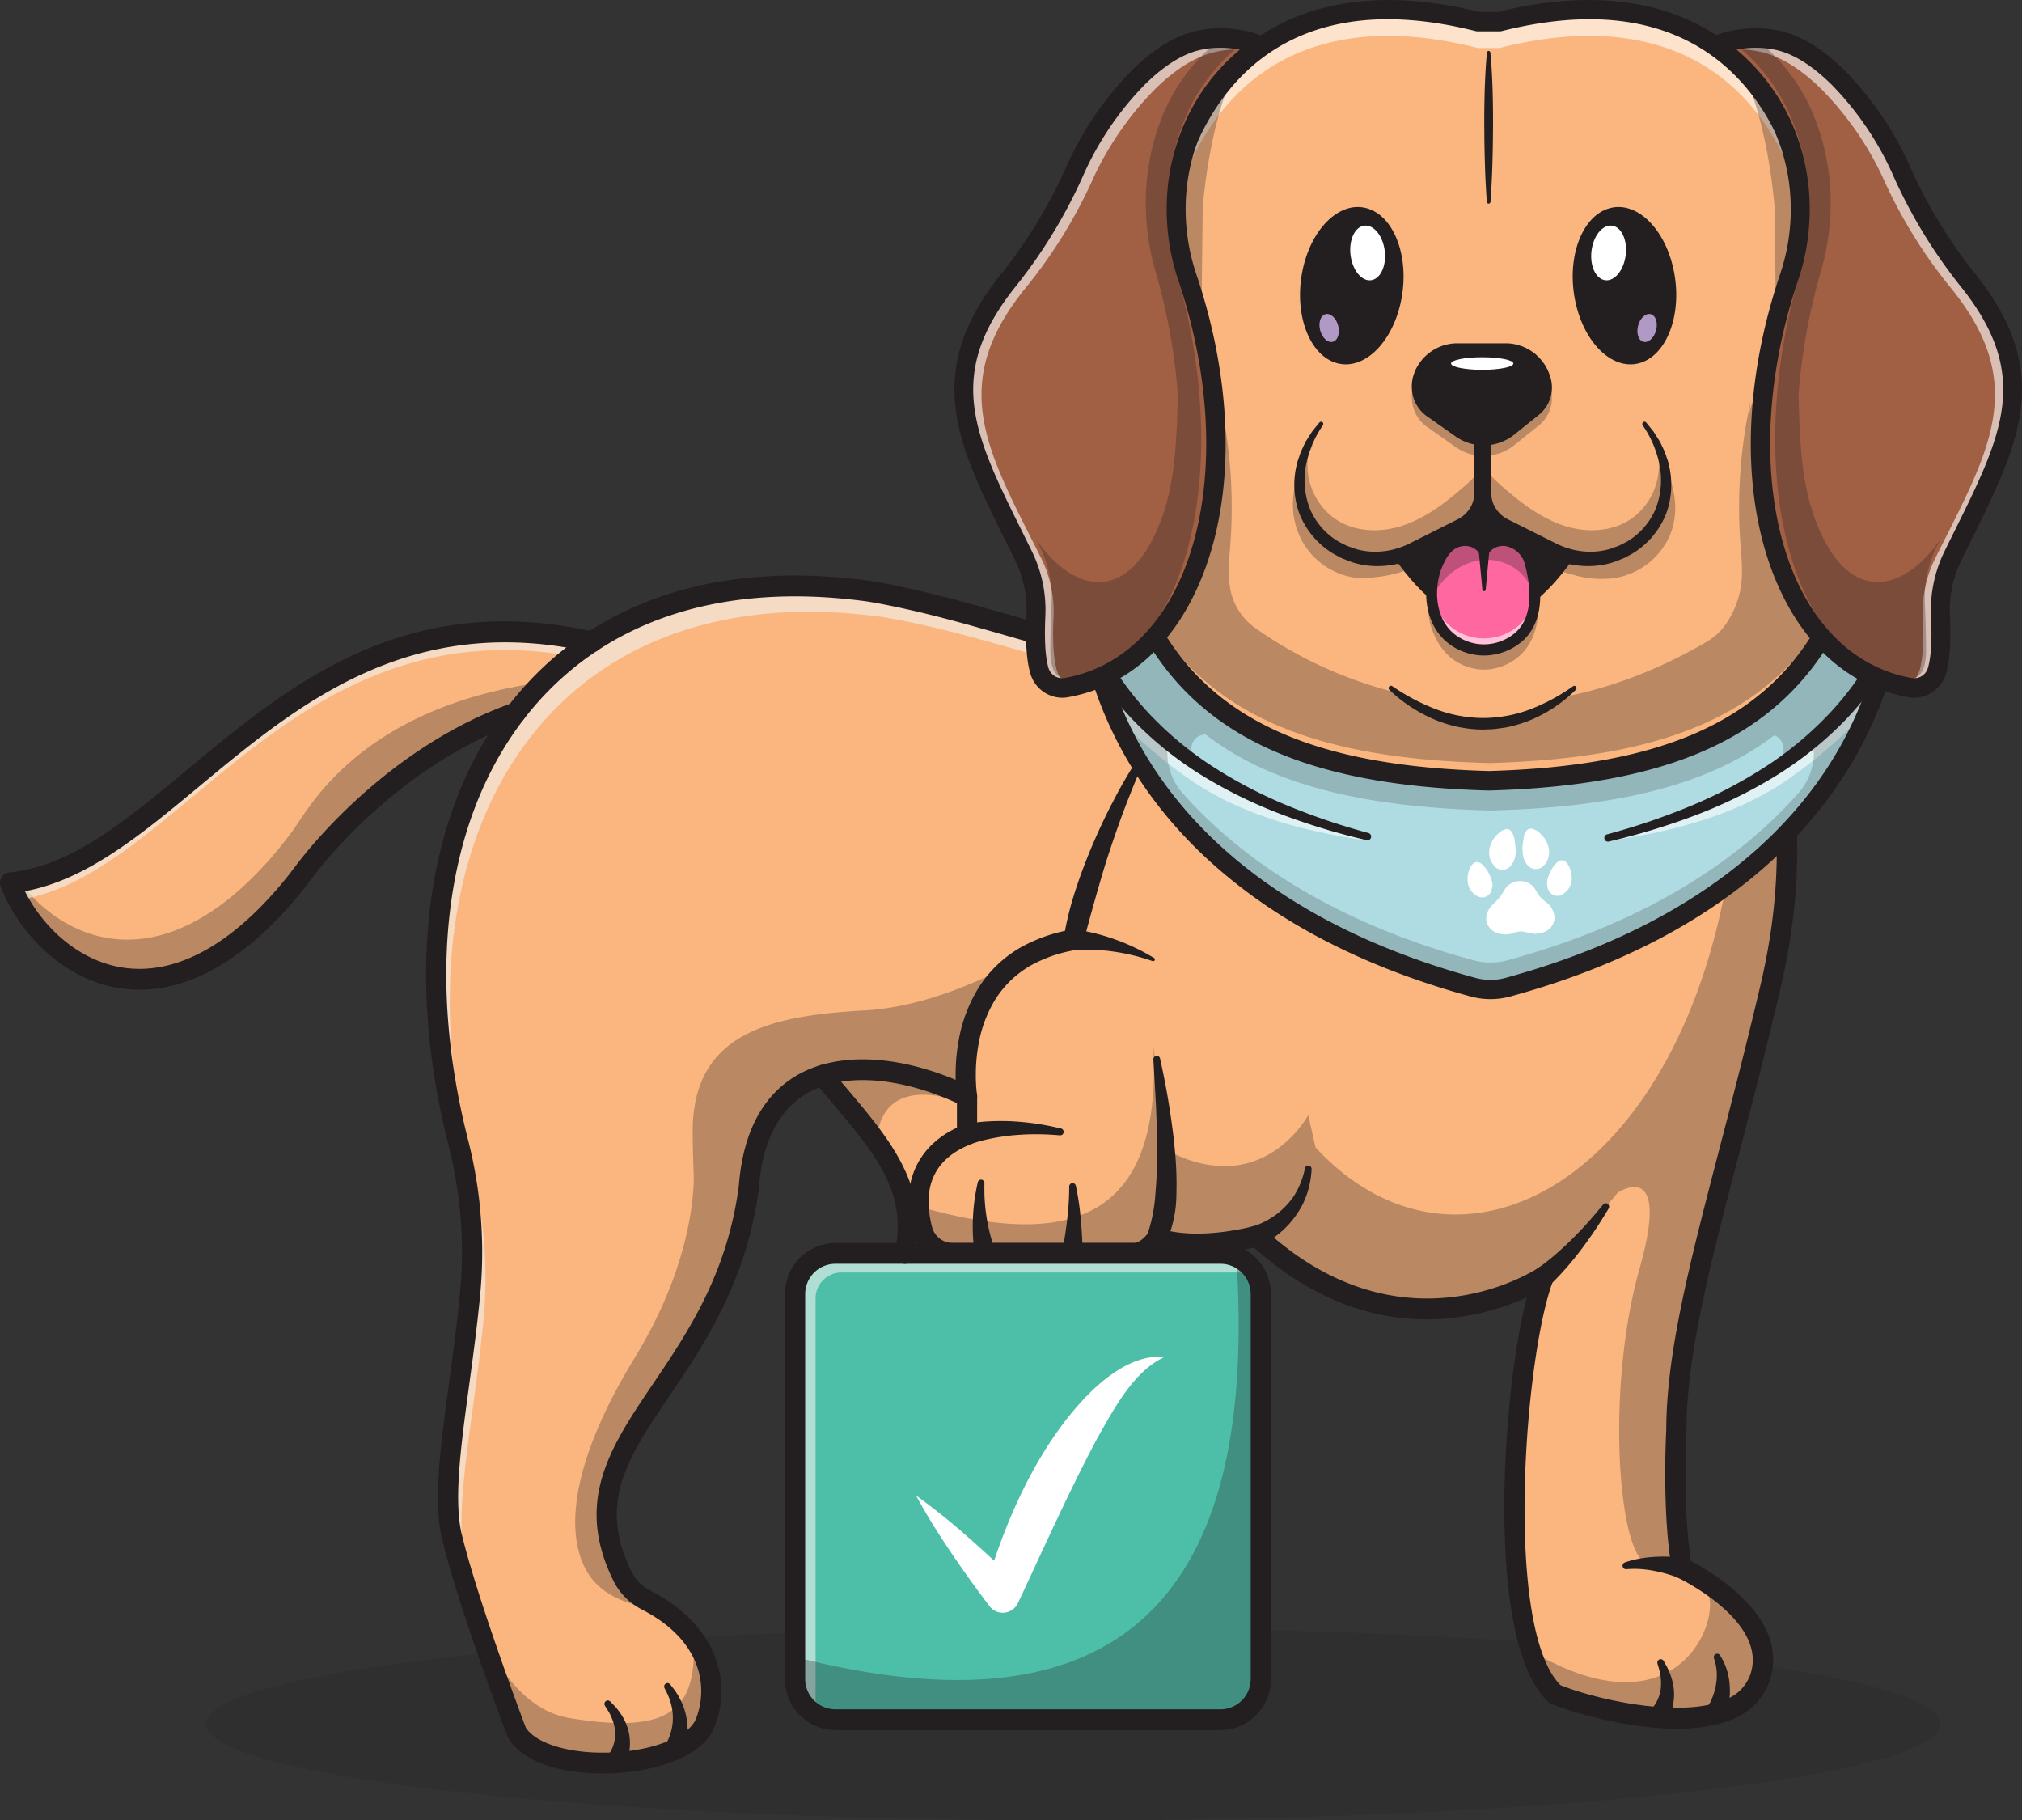 <svg id="perro_validador" data-name="perro validador" xmlns="http://www.w3.org/2000/svg" xmlns:xlink="http://www.w3.org/1999/xlink" width="443.857" height="399.556" viewBox="0 0 443.857 399.556">
  <rect x="0" y="0" width="443.857" height="399.556" fill="#333333" stroke="none"/>
  <defs>
    <clipPath id="clip-path">
      <rect id="Rectángulo_228" data-name="Rectángulo 228" width="443.857" height="399.556" fill="none"/>
    </clipPath>
    <clipPath id="clip-path-3">
      <rect id="Rectángulo_196" data-name="Rectángulo 196" width="380.719" height="42.312" fill="none"/>
    </clipPath>
    <clipPath id="clip-path-4">
      <rect id="Rectángulo_197" data-name="Rectángulo 197" width="279.444" height="261.187" fill="none"/>
    </clipPath>
    <clipPath id="clip-path-5">
      <rect id="Rectángulo_198" data-name="Rectángulo 198" width="118.472" height="65.431" fill="none"/>
    </clipPath>
    <clipPath id="clip-path-6">
      <rect id="Rectángulo_199" data-name="Rectángulo 199" width="127.732" height="58.849" fill="none"/>
    </clipPath>
    <clipPath id="clip-path-7">
      <rect id="Rectángulo_200" data-name="Rectángulo 200" width="101.231" height="101.221" fill="none"/>
    </clipPath>
    <clipPath id="clip-path-8">
      <rect id="Rectángulo_201" data-name="Rectángulo 201" width="97.976" height="142.784" fill="none"/>
    </clipPath>
    <clipPath id="clip-path-9">
      <rect id="Rectángulo_202" data-name="Rectángulo 202" width="0.183" height="4.815" fill="none"/>
    </clipPath>
    <clipPath id="clip-path-10">
      <rect id="Rectángulo_203" data-name="Rectángulo 203" width="50.933" height="29.733" fill="none"/>
    </clipPath>
    <clipPath id="clip-path-11">
      <rect id="Rectángulo_204" data-name="Rectángulo 204" width="30.736" height="15.096" fill="none"/>
    </clipPath>
    <clipPath id="clip-path-12">
      <rect id="Rectángulo_205" data-name="Rectángulo 205" width="98.459" height="64.184" fill="none"/>
    </clipPath>
    <clipPath id="clip-path-13">
      <rect id="Rectángulo_206" data-name="Rectángulo 206" width="102.228" height="101.663" fill="none"/>
    </clipPath>
    <clipPath id="clip-path-14">
      <rect id="Rectángulo_207" data-name="Rectángulo 207" width="190.071" height="231.315" fill="none"/>
    </clipPath>
    <clipPath id="clip-path-15">
      <rect id="Rectángulo_208" data-name="Rectángulo 208" width="55.987" height="32.504" fill="none"/>
    </clipPath>
    <clipPath id="clip-path-17">
      <rect id="Rectángulo_210" data-name="Rectángulo 210" width="168.166" height="37.496" fill="none"/>
    </clipPath>
    <clipPath id="clip-path-18">
      <rect id="Rectángulo_211" data-name="Rectángulo 211" width="148.384" height="138.017" fill="none"/>
    </clipPath>
    <clipPath id="clip-path-19">
      <rect id="Rectángulo_212" data-name="Rectángulo 212" width="24.391" height="29.226" fill="none"/>
    </clipPath>
    <clipPath id="clip-path-20">
      <rect id="Rectángulo_213" data-name="Rectángulo 213" width="22.632" height="13.707" fill="none"/>
    </clipPath>
    <clipPath id="clip-path-21">
      <rect id="Rectángulo_214" data-name="Rectángulo 214" width="30.774" height="22.407" fill="none"/>
    </clipPath>
    <clipPath id="clip-path-22">
      <rect id="Rectángulo_215" data-name="Rectángulo 215" width="22.636" height="13.766" fill="none"/>
    </clipPath>
    <clipPath id="clip-path-23">
      <rect id="Rectángulo_216" data-name="Rectángulo 216" width="148.384" height="152.233" fill="none"/>
    </clipPath>
    <clipPath id="clip-path-24">
      <rect id="Rectángulo_217" data-name="Rectángulo 217" width="0.785" height="0.82" fill="none"/>
    </clipPath>
    <clipPath id="clip-path-25">
      <rect id="Rectángulo_218" data-name="Rectángulo 218" width="40.575" height="28.648" fill="none"/>
    </clipPath>
    <clipPath id="clip-path-26">
      <rect id="Rectángulo_219" data-name="Rectángulo 219" width="41.972" height="29.678" fill="none"/>
    </clipPath>
    <clipPath id="clip-path-28">
      <rect id="Rectángulo_221" data-name="Rectángulo 221" width="42.403" height="28.68" fill="none"/>
    </clipPath>
    <clipPath id="clip-path-29">
      <rect id="Rectángulo_222" data-name="Rectángulo 222" width="175.288" height="76.785" fill="none"/>
    </clipPath>
    <clipPath id="clip-path-30">
      <rect id="Rectángulo_223" data-name="Rectángulo 223" width="65.226" height="142.677" fill="none"/>
    </clipPath>
    <clipPath id="clip-path-31">
      <rect id="Rectángulo_224" data-name="Rectángulo 224" width="44.614" height="141.044" fill="none"/>
    </clipPath>
  </defs>
  <g id="Grupo_461" data-name="Grupo 461" clip-path="url(#clip-path)">
    <g id="Grupo_460" data-name="Grupo 460" transform="translate(0 0)">
      <g id="Grupo_459" data-name="Grupo 459" clip-path="url(#clip-path)">
        <g id="Grupo_368" data-name="Grupo 368" transform="translate(45.206 357.243)" opacity="0.2">
          <g id="Grupo_367" data-name="Grupo 367">
            <g id="Grupo_366" data-name="Grupo 366" clip-path="url(#clip-path-3)">
              <path id="Trazado_429" data-name="Trazado 429" d="M686.573,2365.52c0-11.684-85.227-21.156-190.359-21.156s-190.36,9.472-190.36,21.156,85.227,21.156,190.36,21.156,190.359-9.472,190.359-21.156" transform="translate(-305.854 -2344.364)" fill="#231f20"/>
            </g>
          </g>
        </g>
        <path id="Trazado_430" data-name="Trazado 430" d="M1221.563,1548.9c10.669,13,21.514,23.1,18.06,39.08h29.219l-7.418-36.572" transform="translate(-1041.012 -1312.875)" fill="#fbb67f"/>
        <path id="Trazado_431" data-name="Trazado 431" d="M920.2,986.6s-.99,17.776,1.227,30.225c0,0,10.96,5.143,15.667,13.052a12.732,12.732,0,0,1,1.33,11.33c-5.173,13.966-33.995,7.619-44.829,3.3-14.041-12.953-8.92-75.141-2.476-91.674-.554.366-31.2,20.542-63.053-8.9,0,0-12.563,3.558-21.927.51,0,0-2.091,3.3-5.048,3.3H761.309a6.925,6.925,0,0,1-6.659-5.3c-.081-.328-.163-.663-.237-1.006a21.539,21.539,0,0,1-.34-7.764c.044-.29.111-.587.177-.884.037-.183.066-.335.089-.427a.028.028,0,0,1,.007-.023.27.27,0,0,1,.022-.1c1.035-4.107,3.865-8.092,10.132-10.583v-8.4c-.621-.3-1.256-.587-1.892-.869-19.207-8.518-43.8-8.77-46.011,20.869-.177,1.326-.377,2.629-.613,3.9-2.971,16.457-10.317,28.183-17.057,38.225-9.94,14.812-18.586,25.966-10.043,43.231a11.754,11.754,0,0,0,5.18,5.212,37.053,37.053,0,0,1,3.555,2.072,26.388,26.388,0,0,1,7.028,6.674,18.814,18.814,0,0,1,2.217,18.591c-4.8,10.1-35.222,11.7-41.2,1.714,0,0-4.2-11.04-8.225-23.01-2.195-6.514-4.331-13.311-5.713-18.751a.059.059,0,0,1-.007-.023c-.1-.389-.192-.762-.281-1.135-2.771-11.429,1.87-31.505,3.946-53.037a97.1,97.1,0,0,0-2.505-33.3c-18.283-71.613,15.5-131.5,90.2-121.229,28.8,4.861,57.215,18.675,70.857,13.28,4.545-1.791,7.457-5.714,8.188-12.823v-.015a41.277,41.277,0,0,0,.14-5.516l104.859-3.771a26.607,26.607,0,0,0,.31,5.669,48.881,48.881,0,0,0,5.9,16.777c.65,1.181,1.375,2.385,2.188,3.612.14.221.288.442.436.663,0,0,15.276,24.6,4.929,68.794S920.2,962.732,920.2,986.6" transform="translate(-552.226 -672.637)" fill="#fbb67f"/>
        <path id="Trazado_432" data-name="Trazado 432" d="M1890.052,847.541c-5.823,17.562-13.376,31.81-22.57,42.538-11.492,13.4-24.883,20.42-38.887,20.42-.953,0-1.907-.038-2.867-.1-14.559-.99-28.341-9.714-38.813-24.557-7.42-10.522-12.918-23.635-16.266-38.622,4.545-1.79,7.457-5.714,8.188-12.823,5.461,37.41,24.292,63.78,47.571,65.358,19.5,1.326,44.275-16.381,57.74-68.992a48.875,48.875,0,0,0,5.9,16.777" transform="translate(-1508.941 -704.168)" fill="#f43434"/>
        <g id="Grupo_371" data-name="Grupo 371" transform="translate(95.777 120.926)" opacity="0.6">
          <g id="Grupo_370" data-name="Grupo 370">
            <g id="Grupo_369" data-name="Grupo 369" clip-path="url(#clip-path-4)">
              <path id="Trazado_433" data-name="Trazado 433" d="M825.219,803a41.3,41.3,0,0,1-.14,5.516v.015c-.732,7.109-3.643,11.033-8.188,12.823-13.642,5.394-42.057-8.419-70.857-13.28-74.693-10.271-108.48,49.616-90.2,121.229a97.1,97.1,0,0,1,2.505,33.3c-2.077,21.532-6.718,41.609-3.946,53.037,2.86,11.779,9.8,30.995,12.807,39.109a8.222,8.222,0,0,1-1.537-1.859s-10.531-27.681-14.226-42.919c-2.771-11.429,1.87-31.505,3.946-53.037a97.1,97.1,0,0,0-2.505-33.3c-18.283-71.613,15.5-131.5,90.2-121.229,28.8,4.861,57.215,18.675,70.857,13.28,4.545-1.791,7.457-5.714,8.188-12.823v-.015a41.277,41.277,0,0,0,.14-5.516l104.859-3.771a26.607,26.607,0,0,0,.31,5.669c.007.031.007.061.015.091Z" transform="translate(-648.003 -793.563)" fill="#f1f2f2"/>
            </g>
          </g>
        </g>
        <path id="Trazado_434" data-name="Trazado 434" d="M142.732,912.35C76.708,897.61,51.951,961.612,15,965.231c6.485,16.9,31.938,37.06,61.578,1.335,1.045-1.259,2.038-2.554,3.023-3.863,3.614-4.8,20.384-25.574,46.432-34.81" transform="translate(-12.783 -771.458)" fill="#fbb67f"/>
        <g id="Grupo_374" data-name="Grupo 374" transform="translate(2.217 149.513)" opacity="0.3">
          <g id="Grupo_373" data-name="Grupo 373">
            <g id="Grupo_372" data-name="Grupo 372" clip-path="url(#clip-path-5)">
              <path id="Trazado_435" data-name="Trazado 435" d="M133.471,981.163l-7.442,6.926c-26.043,9.234-42.819,30-46.432,34.8-.983,1.31-1.973,2.606-3.023,3.863-29.635,35.726-55.094,15.566-61.575-1.333.68-.069,1.36-.152,2.032-.259,10.339,13.623,32.132,22.667,56.838-7.1,1.042-1.265,2.032-2.56,3.023-3.863,3.584-4.77,14.736-27.734,56.579-33.037" transform="translate(-14.999 -981.163)" fill="#231f20"/>
            </g>
          </g>
        </g>
        <g id="Grupo_377" data-name="Grupo 377" transform="translate(2.217 138.695)" opacity="0.6">
          <g id="Grupo_376" data-name="Grupo 376">
            <g id="Grupo_375" data-name="Grupo 375" clip-path="url(#clip-path-6)">
              <path id="Trazado_436" data-name="Trazado 436" d="M142.731,912.368l-3.518,3.269c-62.38-11.551-87.13,48.085-122.477,53.38A32.3,32.3,0,0,1,15,965.245c36.951-3.619,61.708-67.62,127.732-52.877" transform="translate(-14.999 -910.167)" fill="#f1f2f2"/>
            </g>
          </g>
        </g>
        <path id="Trazado_437" data-name="Trazado 437" d="M671.577,1049.18c-8.17,0-17.278-2.023-20.742-7.807a2.311,2.311,0,0,1-.177-.366c-.432-1.136-10.626-27.992-14.313-43.2-2.025-8.353-.367-20.564,1.553-34.7.838-6.17,1.7-12.551,2.338-19.113a94.373,94.373,0,0,0-2.443-32.489c-10.19-39.912-4.578-76.188,15.4-99.527,17.619-20.586,44.328-29.075,77.238-24.549,11.05,1.864,22.159,5.058,31.96,7.876,16.1,4.628,30,8.624,37.81,5.536,4.006-1.578,6.158-5.032,6.771-10.868,0-.023,0-.045.005-.066a39.075,39.075,0,0,0,.131-5.2,2.218,2.218,0,1,1,4.431-.173,44.009,44.009,0,0,1-.144,5.77c0,.031,0,.061-.007.089-.779,7.562-4.009,12.514-9.6,14.717-9.177,3.628-23.733-.557-40.586-5.4-10.165-2.922-20.676-5.944-31.421-7.758-31.31-4.305-56.667,3.664-73.262,23.052-18.98,22.176-24.24,56.926-14.433,95.339a99.084,99.084,0,0,1,2.567,34.1c-.642,6.653-1.515,13.079-2.358,19.295-1.856,13.667-3.459,25.471-1.643,32.962,3.451,14.231,13.088,39.857,14.06,42.431,2.367,3.647,10.181,5.875,19.131,5.422,8.844-.443,16.263-3.344,18.074-7.061,2.942-6.955,1.62-17.478-11.775-24.323a14.092,14.092,0,0,1-6.171-6.221c-8.7-17.581-.659-29.49,8.654-43.278,7.625-11.289,16.266-24.081,18.828-43.362.879-11.594,5.078-19.736,12.483-24.2,9.328-5.625,23.743-4.738,38.561,2.372a2.291,2.291,0,0,1,1.281,2.072v8.4a2.285,2.285,0,0,1-1.419,2.132c-7.893,3.139-10.754,9.219-8.5,18.073a4.7,4.7,0,0,0,4.514,3.589h39.781c1.4,0,2.815-1.684,3.2-2.274a2.2,2.2,0,0,1,2.517-.919c8.639,2.812,20.552-.5,20.672-.535a2.17,2.17,0,0,1,2.067.5c30.029,27.757,58.691,9.778,60.343,8.7a2.172,2.172,0,0,1,2.763.243,2.339,2.339,0,0,1,.479,2.63c-6.2,16.145-10.894,76.2,1.658,88.727,9.556,3.711,27.422,7.181,36.43,3.05a9.143,9.143,0,0,0,5.134-5.187c4.369-11.8-15.644-21.391-15.846-21.486a2.278,2.278,0,0,1-1.26-1.667c-2.194-12.317-1.338-29.319-1.263-30.7.013-16.966,5.172-36.789,11.7-61.875,2.786-10.7,5.943-22.837,9.054-36.122,9.814-41.918-4.045-66.02-4.626-67-.992-1.471-1.9-2.952-2.7-4.4a51.359,51.359,0,0,1-6.17-17.571,28.851,28.851,0,0,1-.324-6.227,2.229,2.229,0,0,1,2.422-2.053,2.268,2.268,0,0,1,1.992,2.488,25.144,25.144,0,0,0,.3,5.121,46.674,46.674,0,0,0,5.632,15.97c.749,1.358,1.595,2.736,2.523,4.11.016.024.032.049.048.074.644,1.038,15.665,25.937,5.217,70.562-3.123,13.34-6.289,25.5-9.081,36.233-6.453,24.794-11.549,44.378-11.549,60.756,0,.043,0,.087,0,.131-.009.17-.891,16.587,1,28.55,4.663,2.43,22.278,12.7,17.078,26.741a13.609,13.609,0,0,1-7.474,7.734c-12.3,5.641-33.7-.516-40.225-3.118a2.205,2.205,0,0,1-.679-.428c-8.953-8.259-9.895-32.515-9.659-46.238.269-15.659,2.237-32.26,4.907-42.572a53.629,53.629,0,0,1-21.971,4.815c-11.017,0-24.35-3.6-37.923-15.775-3.257.781-12.557,2.635-20.524.609a8.156,8.156,0,0,1-5.855,2.979H748.364a9.164,9.164,0,0,1-8.8-7c-2.657-10.455.9-18.711,9.778-22.885v-5.405c-13.029-5.933-25.352-6.685-33.169-1.971-6.089,3.672-9.557,10.627-10.306,20.674,0,.045-.008.089-.014.133-2.7,20.409-12.065,34.278-19.592,45.423-9.194,13.612-15.837,23.447-8.343,38.587a9.556,9.556,0,0,0,4.194,4.205c15.182,7.757,17.892,20.81,13.84,30.3-.012.029-.025.058-.039.086-3.076,6.464-13.309,9.225-21.859,9.654-.81.041-1.638.062-2.476.062" transform="translate(-539.282 -659.919)" fill="#231f20"/>
        <path id="Trazado_438" data-name="Trazado 438" d="M30.6,975.83a28.217,28.217,0,0,1-4.794-.408C13.136,973.24,3.793,962.7.155,953.219a2.348,2.348,0,0,1,.171-2.035A2.21,2.21,0,0,1,2.007,950.1c13.532-1.326,25.351-11.148,39.037-22.522,22.348-18.574,47.679-39.627,89.374-30.317a2.287,2.287,0,0,1,1.7,2.718,2.218,2.218,0,0,1-2.636,1.75C89.856,892.886,65.4,913.209,43.827,931.14,31.117,941.7,19.065,951.72,5.469,954.224c3.762,7.488,11.281,15,21.072,16.689,11.484,1.978,23.786-4.484,35.569-18.686,1.064-1.283,2.092-2.63,2.956-3.779,3.213-4.269,20.6-26.047,47.463-35.57a2.2,2.2,0,0,1,2.817,1.418,2.3,2.3,0,0,1-1.375,2.9c-25.669,9.1-42.324,29.961-45.4,34.05-.9,1.191-1.965,2.591-3.09,3.948C51.858,971.617,39.6,975.83,30.6,975.83" transform="translate(0 -758.605)" fill="#231f20"/>
        <path id="Trazado_439" data-name="Trazado 439" d="M898.286,2461.566c-.008.023.027-.016.057-.049a1.006,1.006,0,0,0,.093-.108c.064-.082.131-.161.193-.256.132-.177.247-.376.368-.574a8.2,8.2,0,0,0,.586-1.281,7.8,7.8,0,0,0,.455-2.86,9.258,9.258,0,0,0-.631-3.013,14.017,14.017,0,0,0-.676-1.477c-.274-.474-.585-.935-.88-1.413l-.052-.083a.774.774,0,0,1,.225-1.049.72.72,0,0,1,.916.1c.424.435.868.861,1.285,1.322a16.078,16.078,0,0,1,1.136,1.516,11.913,11.913,0,0,1,1.6,3.625,11.372,11.372,0,0,1,.23,4.157,12.435,12.435,0,0,1-.446,2.08c-.113.34-.225.681-.37,1.019-.065.169-.147.341-.229.512-.039.084-.083.172-.134.265s-.091.174-.183.316a2.174,2.174,0,0,1-3.1.449,2.333,2.333,0,0,1-.436-3.2" transform="translate(-765.003 -2076.052)" fill="#231f20"/>
        <path id="Trazado_440" data-name="Trazado 440" d="M986.389,2437.783c0,.013.035-.038.064-.079a1.514,1.514,0,0,0,.088-.137c.061-.1.123-.2.18-.31.122-.213.227-.446.338-.678a11.8,11.8,0,0,0,.536-1.471,11.125,11.125,0,0,0,.452-3.177,11.6,11.6,0,0,0-.461-3.286,13.25,13.25,0,0,0-.561-1.619c-.22-.533-.509-1.038-.764-1.568l-.046-.1a.77.77,0,0,1,.333-1.016.722.722,0,0,1,.9.208c.388.5.813.989,1.177,1.526a15.1,15.1,0,0,1,1.006,1.691,14.237,14.237,0,0,1,1.35,3.817,14.666,14.666,0,0,1,.253,4.167,16.066,16.066,0,0,1-.308,2.108c-.083.35-.164.7-.274,1.054-.049.175-.111.355-.174.535-.03.088-.063.18-.1.279s-.07.182-.142.33a2.181,2.181,0,0,1-3.026.845,2.324,2.324,0,0,1-.819-3.12" transform="translate(-840.346 -2054.846)" fill="#231f20"/>
        <path id="Trazado_441" data-name="Trazado 441" d="M1419.559,1166.888c-.091-.616-.135-1.094-.181-1.632s-.075-1.043-.1-1.562c-.05-1.038-.043-2.073-.022-3.109a42.663,42.663,0,0,1,.635-6.191,32.556,32.556,0,0,1,4.414-11.736,26.441,26.441,0,0,1,9.005-8.7,34.73,34.73,0,0,1,11.48-4.046h0l-1.813,1.821a69.8,69.8,0,0,1,2.573-10.427c1.086-3.379,2.354-6.686,3.731-9.939,1.395-3.245,2.868-6.449,4.519-9.556,1.593-3.134,3.382-6.159,5.24-9.121a.728.728,0,0,1,1.025-.227.777.777,0,0,1,.279.942l-.006.014c-1.337,3.217-2.67,6.414-3.895,9.653-.63,1.61-1.2,3.246-1.777,4.874s-1.13,3.264-1.669,4.9c-1.092,3.272-2.038,6.588-2.986,9.89-.926,3.289-1.858,6.654-2.678,9.862l-.02.078a2.365,2.365,0,0,1-1.792,1.743h0a30.424,30.424,0,0,0-10.01,3.507,23.641,23.641,0,0,0-4.175,3.158,23.275,23.275,0,0,0-3.319,4.073,27.913,27.913,0,0,0-3.763,10.061,37.979,37.979,0,0,0-.564,5.5c-.018.924-.025,1.85.02,2.771.021.46.048.919.086,1.372s.087.937.14,1.29l.007.048a2.277,2.277,0,0,1-1.857,2.6,2.227,2.227,0,0,1-2.526-1.914Z" transform="translate(-1209.473 -925.888)" fill="#231f20"/>
        <path id="Trazado_442" data-name="Trazado 442" d="M1580.226,1338.637c.923.081,1.658.215,2.463.36.784.154,1.559.321,2.324.517a45.5,45.5,0,0,1,4.5,1.379,46.324,46.324,0,0,1,4.306,1.805c1.405.656,2.757,1.416,4.083,2.2a.389.389,0,0,1,.138.521.366.366,0,0,1-.437.174l-.01,0c-1.432-.481-2.863-.931-4.319-1.269a43.681,43.681,0,0,0-4.372-.834,42.112,42.112,0,0,0-4.383-.387c-.728-.03-1.453-.032-2.172-.02-.7.019-1.47.052-2.056.13a2.246,2.246,0,0,1-2.5-1.987,2.287,2.287,0,0,1,1.927-2.576,2.172,2.172,0,0,1,.463-.012Z" transform="translate(-1344.575 -1134.641)" fill="#231f20"/>
        <path id="Trazado_443" data-name="Trazado 443" d="M1703.262,1559.788a34.52,34.52,0,0,0,1.7-8.811c.295-3.16.4-6.413.38-9.677s-.117-6.554-.262-9.848l-.559-9.907v-.008a.756.756,0,0,1,.7-.807.745.745,0,0,1,.766.595c.711,3.25,1.375,6.516,1.9,9.813.54,3.295,1,6.612,1.316,9.965a78.33,78.33,0,0,1,.367,10.194,25.846,25.846,0,0,1-2.325,10.517,2.184,2.184,0,0,1-2.984.983,2.315,2.315,0,0,1-1.047-2.865Z" transform="translate(-1451.335 -1288.994)" fill="#231f20"/>
        <path id="Trazado_444" data-name="Trazado 444" d="M1421.543,1615.484c.567-.147.98-.217,1.456-.3.46-.075.915-.146,1.369-.2.907-.115,1.808-.188,2.707-.236a51.6,51.6,0,0,1,5.355.006c1.772.116,3.531.277,5.271.555,1.742.255,3.462.617,5.166,1.01a.764.764,0,0,1,.561.912.744.744,0,0,1-.779.594h-.017c-1.7-.136-3.4-.239-5.1-.235-1.694-.019-3.382.077-5.056.213a48.57,48.57,0,0,0-4.954.729c-.811.165-1.615.352-2.4.572-.395.1-.781.226-1.161.347-.363.119-.787.265-1.043.379a2.2,2.2,0,0,1-2.926-1.2,2.322,2.322,0,0,1,1.16-3.017,2.149,2.149,0,0,1,.327-.116Z" transform="translate(-1209.957 -1368.632)" fill="#231f20"/>
        <path id="Trazado_445" data-name="Trazado 445" d="M1445.123,1715.2c-.148-.774-.208-1.381-.279-2.058-.06-.659-.107-1.313-.132-1.965-.052-1.3-.055-2.6.015-3.887s.176-2.566.361-3.83c.165-1.266.416-2.515.688-3.749a.742.742,0,0,1,.887-.577.761.761,0,0,1,.578.759v.024c-.021,1.221-.021,2.433.063,3.64.063,1.206.2,2.4.376,3.586s.413,2.352.691,3.5c.138.573.3,1.138.462,1.693.166.535.36,1.137.538,1.554a2.332,2.332,0,0,1-1.144,3.036,2.209,2.209,0,0,1-2.945-1.18,2.375,2.375,0,0,1-.145-.47Z" transform="translate(-1231.146 -1440.193)" fill="#231f20"/>
        <path id="Trazado_446" data-name="Trazado 446" d="M1577.722,1718.864c.218-1.1.413-2.277.589-3.426s.33-2.318.464-3.482a58.569,58.569,0,0,0,.42-7.005v-.011a.741.741,0,0,1,1.467-.174,60.624,60.624,0,0,1,1.07,7.215q.168,1.815.271,3.636c.066,1.223.119,2.415.134,3.681a2.231,2.231,0,1,1-4.459.055,2.516,2.516,0,0,1,.045-.489" transform="translate(-1344.491 -1444.48)" fill="#231f20"/>
        <path id="Trazado_447" data-name="Trazado 447" d="M1851.395,1692.18a8.3,8.3,0,0,0,.913-.3c.331-.123.659-.266.987-.417a19.534,19.534,0,0,0,1.926-1.031,16.772,16.772,0,0,0,3.416-2.8,17.674,17.674,0,0,0,1.429-1.732,16.7,16.7,0,0,0,1.146-1.963,17.634,17.634,0,0,0,1.5-4.411l.015-.064a.737.737,0,0,1,.89-.563.759.759,0,0,1,.564.8,19.769,19.769,0,0,1-.918,5.118,19.268,19.268,0,0,1-.978,2.461,20.756,20.756,0,0,1-1.356,2.284,20.409,20.409,0,0,1-3.54,3.957,23.509,23.509,0,0,1-2.123,1.61c-.371.248-.749.488-1.143.713a12.689,12.689,0,0,1-1.292.665l-.061.027a2.2,2.2,0,0,1-2.927-1.208,2.28,2.28,0,0,1,1.555-3.146" transform="translate(-1576.273 -1423.044)" fill="#231f20"/>
        <path id="Trazado_448" data-name="Trazado 448" d="M2277.979,1747.365c.576-.371,1.275-.9,1.906-1.392.647-.5,1.283-1.036,1.914-1.577,1.261-1.086,2.487-2.234,3.688-3.418s2.364-2.416,3.5-3.683,2.234-2.569,3.316-3.894l.007-.009a.725.725,0,0,1,1.044-.092.78.78,0,0,1,.152.985c-.9,1.494-1.814,2.979-2.785,4.433s-1.978,2.886-3.029,4.293-2.156,2.778-3.315,4.116c-.581.668-1.171,1.33-1.79,1.978s-1.215,1.265-1.983,1.946a2.178,2.178,0,0,1-3.136-.243,2.343,2.343,0,0,1,.236-3.233,2.246,2.246,0,0,1,.26-.2Z" transform="translate(-1940.388 -1469.021)" fill="#231f20"/>
        <path id="Trazado_449" data-name="Trazado 449" d="M2422.255,2246.834a25.32,25.32,0,0,0-2.74-.944c-.955-.273-1.925-.5-2.9-.685a24.918,24.918,0,0,0-2.965-.375,20.113,20.113,0,0,0-2.992.034l-.036,0a.75.75,0,0,1-.8-.706.765.765,0,0,1,.511-.785,21.961,21.961,0,0,1,3.174-.828,27.506,27.506,0,0,1,3.261-.388q1.64-.1,3.291-.039a28.845,28.845,0,0,1,3.368.3l.016,0a2.3,2.3,0,0,1,1.877,2.621,2.214,2.214,0,0,1-3.063,1.786" transform="translate(-2053.639 -1900.439)" fill="#231f20"/>
        <path id="Trazado_450" data-name="Trazado 450" d="M2446.8,2400.95c-.025.037.016,0,.042-.015a.77.77,0,0,0,.092-.075,2.122,2.122,0,0,0,.2-.188c.138-.13.264-.29.4-.442a7.1,7.1,0,0,0,.691-1.05,8.355,8.355,0,0,0,.861-2.509,10.7,10.7,0,0,0,.038-2.851c-.037-.493-.174-.976-.257-1.475-.128-.488-.283-.975-.425-1.471l-.024-.083a.765.765,0,0,1,.5-.945.729.729,0,0,1,.846.347c.274.485.563.97.829,1.473.223.524.5,1.034.679,1.591a13.441,13.441,0,0,1,.769,3.516,12.022,12.022,0,0,1-.363,3.768,11.4,11.4,0,0,1-.657,1.846c-.148.3-.289.6-.469.894-.083.147-.177.3-.28.447-.05.075-.1.149-.161.231a3.357,3.357,0,0,1-.224.279,2.17,2.17,0,0,1-3.135-.053,2.336,2.336,0,0,1,.052-3.232" transform="translate(-2084.579 -2025.643)" fill="#231f20"/>
        <path id="Trazado_451" data-name="Trazado 451" d="M1283.077,1814.377V1898.7a8.885,8.885,0,0,1-8.743,9.013h-84.743a8.884,8.884,0,0,1-8.743-9.013v-84.322a8.885,8.885,0,0,1,8.743-9.014h84.743a8.436,8.436,0,0,1,3.34.686,9.014,9.014,0,0,1,5.4,8.328" transform="translate(-1006.315 -1530.255)" fill="#4dbfa8"/>
        <g id="Grupo_380" data-name="Grupo 380" transform="translate(174.534 275.108)" opacity="0.6">
          <g id="Grupo_379" data-name="Grupo 379">
            <g id="Grupo_378" data-name="Grupo 378" clip-path="url(#clip-path-7)">
              <path id="Trazado_452" data-name="Trazado 452" d="M1282.08,1810.2a8.439,8.439,0,0,0-3.252-.648h-87.884a5.692,5.692,0,0,0-5.6,5.775v90.8c0,.152.007.312.022.457a9.046,9.046,0,0,1-4.515-7.886v-84.322a8.885,8.885,0,0,1,8.743-9.014h84.743a8.436,8.436,0,0,1,3.34.686,8.841,8.841,0,0,1,4.4,4.152" transform="translate(-1180.849 -1805.363)" fill="#f1f2f2"/>
            </g>
          </g>
        </g>
        <path id="Trazado_453" data-name="Trazado 453" d="M2533.35,2393.506a4,4,0,0,0,.293-.483c.1-.189.2-.385.3-.587.193-.4.362-.82.521-1.245a14.2,14.2,0,0,0,.683-2.648,11.386,11.386,0,0,0,.115-2.76,11.2,11.2,0,0,0-.572-2.763l-.022-.072a.767.767,0,0,1,.482-.957.73.73,0,0,1,.849.321,13.055,13.055,0,0,1,1.428,2.979,14.084,14.084,0,0,1,.676,3.315,17.783,17.783,0,0,1-.033,3.415c-.064.568-.146,1.137-.261,1.705-.056.284-.119.569-.194.857a9.214,9.214,0,0,1-.279.928l-.132.363a2.26,2.26,0,0,1-2.934,1.376,2.372,2.372,0,0,1-1.334-3.025,2.408,2.408,0,0,1,.417-.72" transform="translate(-2158.433 -2018.985)" fill="#231f20"/>
        <path id="Trazado_454" data-name="Trazado 454" d="M1261.549,1897.283H1176.81a11.149,11.149,0,0,1-10.962-11.3v-84.317a11.149,11.149,0,0,1,10.962-11.3h84.738a11.149,11.149,0,0,1,10.962,11.3v84.317a11.148,11.148,0,0,1-10.962,11.3m-84.738-102.349a6.639,6.639,0,0,0-6.528,6.731v84.317a6.639,6.639,0,0,0,6.528,6.73h84.738a6.639,6.639,0,0,0,6.528-6.73v-84.317a6.639,6.639,0,0,0-6.528-6.731Z" transform="translate(-993.532 -1517.54)" fill="#231f20"/>
        <path id="Trazado_455" data-name="Trazado 455" d="M1226.842,1577.554a2.169,2.169,0,0,1-.484-.055,2.288,2.288,0,0,1-1.682-2.728c2.8-12.942-4.5-21.582-13.749-32.52-1.265-1.5-2.553-3.021-3.839-4.587a2.335,2.335,0,0,1,.26-3.221,2.171,2.171,0,0,1,3.125.268c1.271,1.549,2.546,3.056,3.8,4.537,9.266,10.964,18.018,21.32,14.734,36.517a2.234,2.234,0,0,1-2.162,1.789" transform="translate(-1028.229 -1300.16)" fill="#231f20"/>
        <g id="Grupo_383" data-name="Grupo 383" transform="translate(126.264 210.49)" opacity="0.3">
          <g id="Grupo_382" data-name="Grupo 382">
            <g id="Grupo_381" data-name="Grupo 381" clip-path="url(#clip-path-8)">
              <path id="Trazado_456" data-name="Trazado 456" d="M952.244,1381.313c-11.248,9.227-13.472,25.364-13.857,29.273-19.207-8.518-43.8-8.77-46.011,20.869-.177,1.326-.377,2.629-.613,3.9-.089.5-.185.983-.273,1.47a1.087,1.087,0,0,0-.044.213l-.288,1.349c-.222.983-.451,1.958-.695,2.911-.377,1.44-.791,2.842-1.227,4.213-.14.45-.3.9-.443,1.349s-.3.891-.466,1.326-.318.876-.48,1.3c-.177.48-.362.953-.547,1.417-.318.792-.643,1.577-.983,2.347a109.68,109.68,0,0,1-8.425,15.49c-.214.328-.429.663-.643.99-.621.96-1.242,1.9-1.862,2.827-.222.343-.451.686-.68,1.021-9.94,14.812-18.586,25.966-10.043,43.231a11.753,11.753,0,0,0,5.18,5.212,37.053,37.053,0,0,1,3.555,2.072c-3.252-.236-11.75-1.425-15.881-7.307-5.173-7.368-5.668-22.606,9.851-48,10.8-17.684,12.755-32.077,12.94-39.193a30.34,30.34,0,0,0-.163-4.815v-.008c-.052-1.882-.089-3.749-.089-5.615,0-21.829,17.367-25.418,37.853-26.56,13.236-.739,26.56-6.964,34.335-11.284" transform="translate(-854.268 -1381.313)" fill="#231f20"/>
            </g>
          </g>
        </g>
        <g id="Grupo_386" data-name="Grupo 386" transform="translate(152.142 253.958)" opacity="0.3">
          <g id="Grupo_385" data-name="Grupo 385">
            <g id="Grupo_384" data-name="Grupo 384" clip-path="url(#clip-path-9)">
              <path id="Trazado_457" data-name="Trazado 457" d="M1029.349,1666.563a30.334,30.334,0,0,1,.163,4.815c-.059-1.608-.118-3.215-.163-4.815" transform="translate(-1029.349 -1666.563)" fill="#2b2828"/>
            </g>
          </g>
        </g>
        <g id="Grupo_389" data-name="Grupo 389" transform="translate(105.214 357.243)" opacity="0.3">
          <g id="Grupo_388" data-name="Grupo 388">
            <g id="Grupo_387" data-name="Grupo 387" clip-path="url(#clip-path-10)">
              <path id="Trazado_458" data-name="Trazado 458" d="M761.275,2365.659c-4.8,10.1-35.222,11.7-41.2,1.714,0,0-4.2-11.04-8.225-23.01,3.969,9.067,10.3,18.317,19.894,19.871,20.419,3.314,27.122-.922,27.218-14.636.007-.869.037-1.714.1-2.53a18.814,18.814,0,0,1,2.217,18.591" transform="translate(-711.849 -2344.363)" fill="#231f20"/>
            </g>
          </g>
        </g>
        <g id="Grupo_392" data-name="Grupo 392" transform="translate(181.247 235.589)" opacity="0.3">
          <g id="Grupo_391" data-name="Grupo 391">
            <g id="Grupo_390" data-name="Grupo 390" clip-path="url(#clip-path-11)">
              <path id="Trazado_459" data-name="Trazado 459" d="M1257,1552.777s-18.523-8.275-19.55,8.339l-11.186-14.863s20.712-1.533,27.537,3.257" transform="translate(-1226.268 -1546.02)" fill="#231f20"/>
            </g>
          </g>
        </g>
        <g id="Grupo_395" data-name="Grupo 395" transform="translate(276.762 124.914)" opacity="0.3">
          <g id="Grupo_394" data-name="Grupo 394">
            <g id="Grupo_393" data-name="Grupo 393" clip-path="url(#clip-path-12)">
              <path id="Trazado_460" data-name="Trazado 460" d="M1968.65,819.732,1872.5,831.78c25.555,69.368,80.587,70.341,98.459-2.047" transform="translate(-1872.499 -819.732)" fill="#2b2828"/>
            </g>
          </g>
        </g>
        <g id="Grupo_398" data-name="Grupo 398" transform="translate(174.534 275.794)" opacity="0.3">
          <g id="Grupo_397" data-name="Grupo 397">
            <g id="Grupo_396" data-name="Grupo 396" clip-path="url(#clip-path-13)">
              <path id="Trazado_461" data-name="Trazado 461" d="M1283.077,1818.191v84.322a8.885,8.885,0,0,1-8.743,9.013h-84.743a8.884,8.884,0,0,1-8.743-9.013v-4.762c72.246,18.446,101.822-14.073,96.826-87.887a9.014,9.014,0,0,1,5.4,8.328" transform="translate(-1180.849 -1809.863)" fill="#231f20"/>
            </g>
          </g>
        </g>
        <g id="Grupo_401" data-name="Grupo 401" transform="translate(202.188 146.142)" opacity="0.3">
          <g id="Grupo_400" data-name="Grupo 400">
            <g id="Grupo_399" data-name="Grupo 399" clip-path="url(#clip-path-14)">
              <path id="Trazado_462" data-name="Trazado 462" d="M1533.733,1127.193s-.99,17.776,1.227,30.225c0,0,10.96,5.143,15.667,13.052a12.733,12.733,0,0,1,1.33,11.33c-5.173,13.966-33.995,7.619-44.829,3.3-2.306-2.133-4.094-5.593-5.447-9.958.347.206.709.419,1.072.625,32.886,18.857,41.754-9.905,37.32-14.1s-13.672-6.1-13.672-6.1c-5.727-4.952-7.76-39.429-.739-64.192s-4.8-16.686-4.8-16.686l-16.635,19.9c.14-.411.288-.808.428-1.173-.554.366-31.2,20.541-63.053-8.9,0,0-12.563,3.558-21.927.51,0,0-2.092,3.3-5.048,3.3h-39.781a6.925,6.925,0,0,1-6.659-5.3c-.081-.328-.163-.663-.236-1.006.392-2.491.672-3.985.672-3.985,30.8,8.556,52.381,3.68,50.312-35.62l2.9,22.918c21.062,11.116,31.1-7.68,31.1-7.68l1.6,7.078c37.091,40.13,98.659-3.878,92.776-105.709l1.751,1.173c.14.221.288.442.436.663,0,0,15.275,24.6,4.929,68.794s-20.693,73.655-20.693,97.526" transform="translate(-1367.949 -959.037)" fill="#231f20"/>
            </g>
          </g>
        </g>
        <path id="Trazado_463" data-name="Trazado 463" d="M1795.91,921.365c-6.805,33.455-34.1,62.709-83.822,76.276a14.559,14.559,0,0,1-7.644,0c-49.724-13.566-77.01-42.82-83.822-76.276Z" transform="translate(-1381.088 -780.964)" fill="#afdce2"/>
        <g id="Grupo_404" data-name="Grupo 404" transform="translate(353.403 151.962)" opacity="0.6">
          <g id="Grupo_403" data-name="Grupo 403">
            <g id="Grupo_402" data-name="Grupo 402" clip-path="url(#clip-path-15)">
              <path id="Trazado_464" data-name="Trazado 464" d="M2391.36,1029.73c12.877-1.88,25.817-5.144,36.9-12.162a103.115,103.115,0,0,0,14.116-11.219,18.254,18.254,0,0,0,3.542-3.958,6.652,6.652,0,0,0,.89-5.164c-2.394,1.807-4.792,3.616-7.013,5.645-1.52,1.388-2.952,2.875-4.465,4.273-7.745,7.156-17.341,11.759-26.8,16.221-5.6,2.644-11.361,5.317-17.507,5.794" transform="translate(-2391.026 -997.227)" fill="#fff"/>
            </g>
          </g>
        </g>
        <g id="Grupo_407" data-name="Grupo 407" transform="translate(244.245 151.962)" opacity="0.6">
          <g id="Grupo_406" data-name="Grupo 406">
            <g id="Grupo_405" data-name="Grupo 405" clip-path="url(#clip-path-15)">
              <path id="Trazado_465" data-name="Trazado 465" d="M1708.151,1029.73c-12.877-1.88-25.817-5.144-36.9-12.162a103.1,103.1,0,0,1-14.116-11.219,18.253,18.253,0,0,1-3.542-3.958,6.651,6.651,0,0,1-.89-5.164c2.394,1.807,4.792,3.616,7.013,5.645,1.52,1.388,2.953,2.875,4.465,4.273,7.745,7.156,17.341,11.759,26.8,16.221,5.6,2.644,11.361,5.317,17.507,5.794" transform="translate(-1652.499 -997.227)" fill="#fff"/>
            </g>
          </g>
        </g>
        <g id="Grupo_410" data-name="Grupo 410" transform="translate(242.436 140.402)" opacity="0.2">
          <g id="Grupo_409" data-name="Grupo 409">
            <g id="Grupo_408" data-name="Grupo 408" clip-path="url(#clip-path-17)">
              <path id="Trazado_466" data-name="Trazado 466" d="M1801.423,924.895l-.05-3.53H1648.637l-.039,2.745-8.337,4.908a76.443,76.443,0,0,0,18.681,18.563l1.359-.288c-1.614-.978-1.065-3.819.593-4.713a3.816,3.816,0,0,1,1.544-.429c15.014,11.638,36.227,16.036,62.566,16.711,26.177-.67,47.287-5.017,62.285-16.494a3.581,3.581,0,0,1,.5.212c1.659.894,2.207,3.735.593,4.713l1.359.288a76.445,76.445,0,0,0,18.681-18.563l-7-4.123" transform="translate(-1640.261 -921.366)" fill="#231f20"/>
            </g>
          </g>
        </g>
        <path id="Trazado_467" data-name="Trazado 467" d="M1696.468,988.516a16.515,16.515,0,0,1-4.346-.582c-24.253-6.615-44.059-17.1-58.867-31.166-13.727-13.038-22.868-29.192-26.434-46.716a2.16,2.16,0,0,1,.414-1.765,2.025,2.025,0,0,1,1.59-.781h175.286a2.025,2.025,0,0,1,1.59.781,2.162,2.162,0,0,1,.415,1.765c-3.566,17.524-12.707,33.678-26.434,46.716-14.808,14.065-34.614,24.551-58.867,31.166a16.52,16.52,0,0,1-4.346.582m-85.079-76.786c8.1,34.363,37.034,59.916,81.781,72.122a12.555,12.555,0,0,0,6.6,0c44.747-12.206,73.677-37.759,81.781-72.122Z" transform="translate(-1369.29 -769.217)" fill="#231f20"/>
        <path id="Trazado_468" data-name="Trazado 468" d="M1610.537,918.6a65.62,65.62,0,0,0,10.543,15.289,75.266,75.266,0,0,0,14.24,11.946,101.278,101.278,0,0,0,16.537,8.645,145.63,145.63,0,0,0,17.735,6h0a.816.816,0,0,1,.561.994.789.789,0,0,1-.938.585,147.312,147.312,0,0,1-18.153-5.456,103.6,103.6,0,0,1-17.224-8.273,78.233,78.233,0,0,1-15.236-11.939,69.338,69.338,0,0,1-11.684-15.805,2.147,2.147,0,0,1,.8-2.871,2.017,2.017,0,0,1,2.785.822l.032.063" transform="translate(-1369.194 -777.644)" fill="#231f20"/>
        <path id="Trazado_469" data-name="Trazado 469" d="M2446.868,918.639a70.291,70.291,0,0,1-11.842,16.026,79.321,79.321,0,0,1-15.446,12.109,105.015,105.015,0,0,1-17.464,8.394,149.3,149.3,0,0,1-18.409,5.538.788.788,0,0,1-.945-.611.815.815,0,0,1,.566-.967h.005a147.677,147.677,0,0,0,17.99-6.082,102.785,102.785,0,0,0,16.777-8.765,76.376,76.376,0,0,0,14.451-12.117,66.59,66.59,0,0,0,10.7-15.51,2.019,2.019,0,0,1,2.757-.919,2.143,2.143,0,0,1,.89,2.842c-.009.018-.023.045-.032.063" transform="translate(-2030.565 -775.994)" fill="#231f20"/>
        <path id="Trazado_470" data-name="Trazado 470" d="M1783.148,183.117c-34.862-.946-60.483-8.993-74.192-33.367l1.026-78.58c5.2-49.376,33.879-63.962,70.786-54.685h4.759c36.907-9.277,65.583,5.309,70.786,54.685l1.027,78.58c-13.709,24.374-39.33,32.421-74.192,33.367" transform="translate(-1456.366 -11.744)" fill="#fbb67f"/>
        <g id="Grupo_413" data-name="Grupo 413" transform="translate(252.59 2.112)" opacity="0.6">
          <g id="Grupo_412" data-name="Grupo 412">
            <g id="Grupo_411" data-name="Grupo 411" clip-path="url(#clip-path-18)">
              <path id="Trazado_471" data-name="Trazado 471" d="M1709.982,77.775c5.2-50.1,33.879-64.9,70.786-55.49h4.759c36.907-9.413,65.583,5.387,70.786,55.49l.954,74.1c.023-.042.049-.082.073-.125l-1.026-79.736c-5.2-50.1-33.879-64.9-70.786-55.49h-4.759c-36.907-9.413-65.583,5.387-70.786,55.49l-1.026,79.736c.023.042.049.082.073.125Z" transform="translate(-1708.957 -13.857)" fill="#fff"/>
            </g>
          </g>
        </g>
        <g id="Grupo_416" data-name="Grupo 416" transform="translate(313.397 117.756)" opacity="0.3">
          <g id="Grupo_415" data-name="Grupo 415">
            <g id="Grupo_414" data-name="Grupo 414" clip-path="url(#clip-path-19)">
              <path id="Trazado_472" data-name="Trazado 472" d="M2144.731,788.271c-.128,3.925-1.147,7.536-3.622,10.111a11.852,11.852,0,0,1-8.4,3.6,11.717,11.717,0,0,1-8.332-3.6,15.575,15.575,0,0,1-3.916-9.36,22.691,22.691,0,0,1,1.333-10.111c.724-1.84,2.044-4.96,4.839-5.88a5.06,5.06,0,0,1,6.006,2.238h.211c2.993-4.6,9.4-2.583,10.845,3.641a36.544,36.544,0,0,1,1.038,9.36" transform="translate(-2120.357 -772.759)" fill="#231f20"/>
            </g>
          </g>
        </g>
        <path id="Trazado_473" data-name="Trazado 473" d="M2109.4,738.933q-19.861,28.432-39.721,0c8.05-2.484,17.776-7.178,19.315-11.387,2.178,3.5,8.647,8.151,20.406,11.387" transform="translate(-1763.769 -616.68)" fill="#231f20"/>
        <path id="Trazado_474" data-name="Trazado 474" d="M2148.91,791.091a11.477,11.477,0,0,1-3.361,8.32,11.8,11.8,0,0,1-7.8,2.965,11.648,11.648,0,0,1-7.733-2.965,12.118,12.118,0,0,1-3.635-7.7,16.732,16.732,0,0,1,1.237-8.32c.673-1.514,1.9-4.081,4.491-4.838a5,5,0,0,1,5.574,1.842h.2c2.778-3.785,8.726-2.126,10.065,3a26.8,26.8,0,0,1,.964,7.7" transform="translate(-1812.016 -659.722)" fill="#ff67a0"/>
        <g id="Grupo_419" data-name="Grupo 419" transform="translate(314.278 128.946)" opacity="0.6">
          <g id="Grupo_418" data-name="Grupo 418">
            <g id="Grupo_417" data-name="Grupo 417" clip-path="url(#clip-path-20)">
              <path id="Trazado_475" data-name="Trazado 475" d="M2145.574,854.409a11.8,11.8,0,0,1-7.8,2.965,11.646,11.646,0,0,1-7.733-2.965,12.117,12.117,0,0,1-3.635-7.7c-.019-.172-.025-.345-.038-.518a16.562,16.562,0,0,0,.038,3.041,12.118,12.118,0,0,0,3.635,7.7,11.648,11.648,0,0,0,7.733,2.964,11.8,11.8,0,0,0,7.8-2.964,11.479,11.479,0,0,0,3.361-8.32,20.638,20.638,0,0,0-.03-2.1,11.276,11.276,0,0,1-3.331,7.9" transform="translate(-2126.318 -846.19)" fill="#fff"/>
            </g>
          </g>
        </g>
        <path id="Trazado_476" data-name="Trazado 476" d="M1771.173,173.515h-.054c-39.728-1.078-63.147-11.7-75.934-34.434a2.187,2.187,0,0,1-.28-1.1l1.026-78.58c0-.067.005-.135.012-.2,2.516-23.874,10.513-40.841,23.772-50.43,12.41-8.976,29.464-11.105,49.328-6.165h4.262c19.865-4.941,36.917-2.811,49.328,6.165,13.258,9.588,21.256,26.556,23.771,50.43.007.067.011.135.012.2l1.026,78.58a2.186,2.186,0,0,1-.28,1.1c-12.788,22.736-36.207,33.356-75.934,34.434h-.055m-72.108-36.077c12.045,20.946,34.321,30.758,72.108,31.793,37.787-1.035,60.063-10.847,72.108-31.793l-1.017-77.881c-2.392-22.542-9.8-38.45-22.017-47.286-11.616-8.4-27.161-10.235-46.2-5.449a2.014,2.014,0,0,1-.492.061h-4.759a2.015,2.015,0,0,1-.492-.061c-19.039-4.785-34.585-2.952-46.2,5.449-12.218,8.837-19.625,24.745-22.017,47.286Z" transform="translate(-1444.391 -0.001)" fill="#231f20"/>
        <path id="Trazado_477" data-name="Trazado 477" d="M2097.264,500.942h0a10.159,10.159,0,0,1,9.3-6.437h10.9a10.2,10.2,0,0,1,9.5,6.949l.035.1a7.738,7.738,0,0,1-2.336,8.605L2119,514.7a10.7,10.7,0,0,1-12.707.231l-6.345-4.468a7.919,7.919,0,0,1-2.976-4.364,8.388,8.388,0,0,1,.3-5.161" transform="translate(-1786.794 -419.15)" fill="#231f20"/>
        <g id="Grupo_422" data-name="Grupo 422" transform="translate(309.898 77.667)" opacity="0.3">
          <g id="Grupo_421" data-name="Grupo 421">
            <g id="Grupo_420" data-name="Grupo 420" clip-path="url(#clip-path-21)">
              <path id="Trazado_478" data-name="Trazado 478" d="M2097.264,516.12h0a10.159,10.159,0,0,1,9.3-6.437h10.9a10.2,10.2,0,0,1,9.5,6.949l.035.1a7.738,7.738,0,0,1-2.336,8.605L2119,529.881a10.7,10.7,0,0,1-12.707.231l-6.345-4.468a7.92,7.92,0,0,1-2.976-4.364,8.388,8.388,0,0,1,.3-5.161" transform="translate(-2096.692 -509.683)" fill="#231f20"/>
            </g>
          </g>
        </g>
        <path id="Trazado_479" data-name="Trazado 479" d="M2168.761,515.942c0-.762-3.063-1.38-6.841-1.38s-6.841.618-6.841,1.38,3.063,1.38,6.841,1.38,6.841-.618,6.841-1.38" transform="translate(-1836.551 -436.151)" fill="#fff"/>
        <path id="Trazado_480" data-name="Trazado 480" d="M2194.386,611.744l-.007,10.274,0,.642c0,.205,0,.456,0,.6a5.444,5.444,0,0,0,.1.975,6.082,6.082,0,0,0,.656,1.847,6.7,6.7,0,0,0,2.823,2.733l8.954,4.49,1.12.562.559.279.517.245a17.568,17.568,0,0,0,2.135.815,16.475,16.475,0,0,0,4.488.745,15.317,15.317,0,0,0,4.5-.553c.728-.225,1.447-.518,2.176-.769.68-.354,1.384-.674,2.042-1.07a15.251,15.251,0,0,0,5.961-6.924,17.449,17.449,0,0,0,.96-9.372,22.914,22.914,0,0,0-3.752-9.037l-.014-.021a.51.51,0,0,1,.124-.7.477.477,0,0,1,.644.087q.824,1,1.633,2.026l1.413,2.221c.369.8.771,1.6,1.112,2.419l.43,1.272a8.921,8.921,0,0,1,.38,1.293,18.515,18.515,0,0,1-.585,10.8,18.025,18.025,0,0,1-6.835,8.39c-.76.488-1.571.891-2.364,1.321-.836.323-1.658.68-2.513.967a18.234,18.234,0,0,1-5.339.808,19.507,19.507,0,0,1-5.342-.734,19.188,19.188,0,0,1-2.551-.919l-.619-.282-.567-.272-1.129-.544-9.038-4.352a10.152,10.152,0,0,1-4.383-4.138,9.78,9.78,0,0,1-1.065-2.948,9.19,9.19,0,0,1-.17-1.575c-.013-.288-.007-.465-.01-.689v-.642l-.008-10.274a1.781,1.781,0,1,1,3.561,0Z" transform="translate(-1867.013 -514.856)" fill="#231f20"/>
        <path id="Trazado_481" data-name="Trazado 481" d="M1965.322,611.74l-.007,10.274,0,.642c0,.224,0,.4-.009.689a9.153,9.153,0,0,1-.17,1.575,9.784,9.784,0,0,1-1.065,2.948,10.15,10.15,0,0,1-4.383,4.138l-9.038,4.352-1.129.544-.567.272-.619.282a19.187,19.187,0,0,1-2.551.919,19.5,19.5,0,0,1-5.342.734,18.236,18.236,0,0,1-5.339-.808c-.855-.287-1.677-.644-2.513-.967-.793-.43-1.6-.833-2.364-1.321a18.024,18.024,0,0,1-6.836-8.39,18.515,18.515,0,0,1-.585-10.8,8.937,8.937,0,0,1,.38-1.293l.43-1.272c.34-.823.743-1.617,1.112-2.419l1.413-2.221q.807-1.03,1.633-2.026a.475.475,0,0,1,.684-.056.511.511,0,0,1,.086.663l-.016.023a22.914,22.914,0,0,0-3.753,9.037,17.45,17.45,0,0,0,.96,9.373,15.248,15.248,0,0,0,5.961,6.924c.657.4,1.362.715,2.042,1.07.729.25,1.447.544,2.176.769a15.316,15.316,0,0,0,4.5.553,16.479,16.479,0,0,0,4.488-.745,17.564,17.564,0,0,0,2.135-.815l.517-.245.559-.279,1.12-.562,8.954-4.49a6.7,6.7,0,0,0,2.823-2.732,6.089,6.089,0,0,0,.656-1.847,5.444,5.444,0,0,0,.1-.975c.01-.14,0-.391.005-.6l0-.642-.007-10.274a1.781,1.781,0,1,1,3.561,0Z" transform="translate(-1638.146 -514.852)" fill="#231f20"/>
        <path id="Trazado_482" data-name="Trazado 482" d="M2130.771,796.8h-.019a12.849,12.849,0,0,1-8.51-3.281c-4.846-4.506-5.017-12.182-2.681-17.437.608-1.368,2.031-4.571,5.25-5.506a6.167,6.167,0,0,1,5.992,1.333,6.1,6.1,0,0,1,5.426-1.472,7.773,7.773,0,0,1,5.883,5.836c1.413,5.408,2.082,12.789-2.752,17.248a12.968,12.968,0,0,1-8.571,3.278Zm-4.089-24.048a4.4,4.4,0,0,0-1.228.18c-2.162.628-3.225,3.02-3.735,4.17-1.927,4.334-1.841,10.924,2.113,14.6a10.509,10.509,0,0,0,6.94,2.651,10.629,10.629,0,0,0,7-2.654c3.933-3.628,3.281-10.044,2.042-14.788a5.37,5.37,0,0,0-4.044-4.07,3.775,3.775,0,0,0-3.928,1.5,1.176,1.176,0,0,1-.947.485h-.2a1.176,1.176,0,0,1-.946-.485,3.745,3.745,0,0,0-3.075-1.584" transform="translate(-1805.037 -652.922)" fill="#231f20"/>
        <path id="Trazado_483" data-name="Trazado 483" d="M2198.356,784.406l-.822,8.752a.366.366,0,0,1-.729,0l-.822-8.752a1.22,1.22,0,0,1,1.072-1.342,1.2,1.2,0,0,1,1.3,1.105,1.373,1.373,0,0,1,0,.237" transform="translate(-1871.404 -663.732)" fill="#231f20"/>
        <g id="Grupo_425" data-name="Grupo 425" transform="translate(314.273 118.605)" opacity="0.3">
          <g id="Grupo_424" data-name="Grupo 424">
            <g id="Grupo_423" data-name="Grupo 423" clip-path="url(#clip-path-22)">
              <path id="Trazado_484" data-name="Trazado 484" d="M2148.91,791.091a10.828,10.828,0,0,0-3.73-6.15,10.989,10.989,0,0,0-9.018-2.132,13.637,13.637,0,0,0-7.953,5.16,7.24,7.24,0,0,0-1.708,4.125l-.119-.385a16.732,16.732,0,0,1,1.237-8.32c.673-1.514,1.9-4.081,4.491-4.838a5,5,0,0,1,5.574,1.842h.2c2.778-3.785,8.726-2.126,10.065,3a26.8,26.8,0,0,1,.964,7.7" transform="translate(-2126.289 -778.327)" fill="#231f20"/>
            </g>
          </g>
        </g>
        <path id="Trazado_485" data-name="Trazado 485" d="M2205.743,73.692c.276,2.736.4,5.471.494,8.207.073,2.736.115,5.471.09,8.207q-.012,4.1-.139,8.207c-.083,2.736-.217,5.471-.42,8.207a.4.4,0,0,1-.792,0c-.2-2.735-.337-5.471-.42-8.207s-.131-5.471-.139-8.207c-.025-2.736.017-5.471.09-8.207.1-2.736.219-5.471.494-8.207a.372.372,0,0,1,.742,0" transform="translate(-1878.591 -62.17)" fill="#231f20"/>
        <g id="Grupo_428" data-name="Grupo 428" transform="translate(252.59 15.249)" opacity="0.3">
          <g id="Grupo_427" data-name="Grupo 427">
            <g id="Grupo_426" data-name="Grupo 426" clip-path="url(#clip-path-23)">
              <path id="Trazado_486" data-name="Trazado 486" d="M1856.315,143.146c-2.152-19.911-8.322-34.015-17.425-43.076,3.487,8,5.9,18,7.028,30.16l.8,69.7a116.638,116.638,0,0,1-4.094-29.843,15.431,15.431,0,0,0-2.343,5.886l.372-3.108a108.685,108.685,0,0,0-2.253,31.123c.236,3.276.62,6.589.084,9.826a20.347,20.347,0,0,1-2.915,7.456,13.084,13.084,0,0,1-4.481,4.37c-10.691,6.278-28.1,14.14-49.224,13.7a88.666,88.666,0,0,1-18.106-2.3,92.211,92.211,0,0,1-31.835-14.369,13.509,13.509,0,0,1-5.526-8.767c0-.029-.01-.058-.014-.088-.536-3.238-.153-6.551.084-9.826a108.694,108.694,0,0,0-2.253-31.123l.371,3.107a15.427,15.427,0,0,0-2.342-5.885,116.634,116.634,0,0,1-2.594,23.677l.73-63.539c1.127-12.162,3.542-22.155,7.028-30.16-9.1,9.061-15.273,23.165-17.424,43.076l-1.026,76.622c13.709,23.767,39.33,31.613,74.192,32.536,34.862-.923,60.483-8.769,74.192-32.536Z" transform="translate(-1708.957 -100.07)" fill="#231f20"/>
            </g>
          </g>
        </g>
        <g id="Grupo_431" data-name="Grupo 431" transform="translate(287.516 95.872)" opacity="0.3">
          <g id="Grupo_430" data-name="Grupo 430">
            <g id="Grupo_429" data-name="Grupo 429" clip-path="url(#clip-path-24)">
              <path id="Trazado_487" data-name="Trazado 487" d="M1945.812,629.167l-.142.085.154-.021a.2.2,0,0,0-.093-.019l-.067.009a.188.188,0,0,0-.085.046l-.057.047-.07.058a.853.853,0,0,0-.07.059.626.626,0,0,0-.062.085l-.027.04-.027.065a.211.211,0,0,0,0,.109.138.138,0,0,0,.018.069.2.2,0,0,0,.054.088.314.314,0,0,0,.117.07.289.289,0,0,0,.2-.027l.035-.027a.721.721,0,0,0,.084-.066,1.364,1.364,0,0,0,.092-.123l.052-.072c.008-.011.017-.022.024-.033a.256.256,0,0,0,.039-.137.3.3,0,0,0-.019-.1q-.01.079-.02.158l.079-.15a.165.165,0,0,0-.024-.191.154.154,0,0,0-.185-.025" transform="translate(-1945.257 -629.147)" fill="#231f20"/>
            </g>
          </g>
        </g>
        <g id="Grupo_434" data-name="Grupo 434" transform="translate(285.194 93.454)" opacity="0.3">
          <g id="Grupo_433" data-name="Grupo 433">
            <g id="Grupo_432" data-name="Grupo 432" clip-path="url(#clip-path-25)">
              <path id="Trazado_488" data-name="Trazado 488" d="M1934.1,613.279a14.929,14.929,0,0,0-2.614,10.519,14.471,14.471,0,0,0,5.217,9.366c4.32,3.422,10.311,3.741,15.464,2.055s9.621-5.132,13.777-8.776c1.856-1.627,3.791-3.525,4.15-6.05a56.964,56.964,0,0,1-.679,10.857,5.215,5.215,0,0,1-.6,1.967,4.824,4.824,0,0,1-1.851,1.517,63.463,63.463,0,0,1-15.749,6.244,23.129,23.129,0,0,1-8.625.811,15.3,15.3,0,0,1-11.443-8.55,17.034,17.034,0,0,1,.219-14.842" transform="translate(-1929.549 -613.279)" fill="#231f20"/>
            </g>
          </g>
        </g>
        <g id="Grupo_437" data-name="Grupo 437" transform="translate(283.798 97.251)" opacity="0.3">
          <g id="Grupo_436" data-name="Grupo 436">
            <g id="Grupo_435" data-name="Grupo 435" clip-path="url(#clip-path-26)">
              <path id="Trazado_489" data-name="Trazado 489" d="M1924.767,638.2a15.2,15.2,0,0,0,2.7,20.591c5.26,4.523,11.733,3.771,15.7,3.311,3.8-.441,11.15-1.294,15.662-7.708a19.031,19.031,0,0,0,3.218-8.827,58.96,58.96,0,0,1-.7,11.243,4.809,4.809,0,0,1-.623,2.037,4.128,4.128,0,0,1-1.917,1.571,10.08,10.08,0,0,0-3.3.18c-2.819.635-3.978,2.22-6.766,3.864a28.45,28.45,0,0,1-15.177,3.263,15.847,15.847,0,0,1-11.849-8.854c-3.575-7.45-.119-14.676.227-15.369" transform="translate(-1920.1 -638.202)" fill="#231f20"/>
            </g>
          </g>
        </g>
        <g id="Grupo_440" data-name="Grupo 440" transform="translate(325.391 93.454)" opacity="0.3">
          <g id="Grupo_439" data-name="Grupo 439">
            <g id="Grupo_438" data-name="Grupo 438" clip-path="url(#clip-path-25)">
              <path id="Trazado_490" data-name="Trazado 490" d="M2237.537,613.279a14.933,14.933,0,0,1,2.614,10.519,14.471,14.471,0,0,1-5.218,9.366c-4.32,3.422-10.311,3.741-15.463,2.055s-9.621-5.132-13.777-8.776c-1.856-1.627-3.791-3.525-4.151-6.05a56.964,56.964,0,0,0,.679,10.857,5.214,5.214,0,0,0,.6,1.967,4.825,4.825,0,0,0,1.851,1.517,63.468,63.468,0,0,0,15.749,6.244,23.129,23.129,0,0,0,8.625.811,15.3,15.3,0,0,0,11.443-8.55,17.033,17.033,0,0,0-.219-14.842" transform="translate(-2201.511 -613.279)" fill="#231f20"/>
            </g>
          </g>
        </g>
        <g id="Grupo_443" data-name="Grupo 443" transform="translate(325.339 98.399)" opacity="0.3">
          <g id="Grupo_442" data-name="Grupo 442">
            <g id="Grupo_441" data-name="Grupo 441" clip-path="url(#clip-path-28)">
              <path id="Trazado_491" data-name="Trazado 491" d="M2238.883,645.726a14.419,14.419,0,0,1,2.738,10.519,14.679,14.679,0,0,1-5.464,9.366c-5.217,4.282-11.525,3.459-16.034,2.871-4.307-.562-11.557-1.508-15.935-7.813a18.421,18.421,0,0,1-3-7.828,54.437,54.437,0,0,0,.711,10.857,6.013,6.013,0,0,0,.63,1.967c.3.56.621,1.157,1.214,1.347,1.039.332,2.08-.849,2.127-.9a42.5,42.5,0,0,0,15.089,7.317,22.3,22.3,0,0,0,9.032.811,15.971,15.971,0,0,0,11.983-8.55c3.411-6.789.333-13.663-.187-14.755l-.042-.086" transform="translate(-2201.158 -645.727)" fill="#231f20"/>
            </g>
          </g>
        </g>
        <path id="Trazado_492" data-name="Trazado 492" d="M2105.958,990.951c-12.9,10.8-27.767,10.17-40.318,0Z" transform="translate(-1760.331 -839.946)" fill="#fbb67f"/>
        <path id="Trazado_493" data-name="Trazado 493" d="M2063.2,987.766a45.065,45.065,0,0,0,9.543,5.055,29.843,29.843,0,0,0,10.33,1.946,29.5,29.5,0,0,0,10.323-1.875,43.072,43.072,0,0,0,9.5-5.1l0,0a.475.475,0,0,1,.672.137.511.511,0,0,1-.068.639,31.292,31.292,0,0,1-9.329,6.386,29.032,29.032,0,0,1-5.43,1.768c-.93.219-1.886.29-2.83.44-.949.1-1.907.108-2.862.147a27.824,27.824,0,0,1-11.1-2.432,33.015,33.015,0,0,1-9.388-6.284.536.536,0,0,1-.03-.74.5.5,0,0,1,.653-.083Z" transform="translate(-1757.58 -837.172)" fill="#231f20"/>
        <g id="Grupo_446" data-name="Grupo 446" transform="translate(239.533 140.402)" opacity="0.2">
          <g id="Grupo_445" data-name="Grupo 445">
            <g id="Grupo_444" data-name="Grupo 444" clip-path="url(#clip-path-29)">
              <path id="Trazado_494" data-name="Trazado 494" d="M1790.532,938.246a82.9,82.9,0,0,0,5.379-16.881h-1.439a82.868,82.868,0,0,1-4.279,11.725l-11.755,10.53.611.438a12.541,12.541,0,0,1,.2,2.2,13.366,13.366,0,0,1-3.435,8.846c-14.125,15.91-35.235,28.836-63.72,36.607a14.563,14.563,0,0,1-7.644,0c-28.449-7.762-49.54-20.664-63.664-36.546a13.427,13.427,0,0,1-3.438-8.548,12.624,12.624,0,0,1,.193-2.56l.611-.438-11.837-10.6a82.951,82.951,0,0,1-4.246-11.652h-1.44a82.947,82.947,0,0,0,5.491,17.133,31.78,31.78,0,0,0,4.877,10.08c.777,1.092,1.609,2.135,2.476,3.148,13.671,20.16,37.116,36.677,70.977,45.915a14.559,14.559,0,0,0,7.644,0c33.677-9.188,57.051-25.578,70.753-45.59.968-1.112,1.89-2.265,2.749-3.473a31.625,31.625,0,0,0,4.941-10.332" transform="translate(-1620.623 -921.366)" fill="#231f20"/>
            </g>
          </g>
        </g>
        <path id="Trazado_495" data-name="Trazado 495" d="M2547.652,56.373a23.728,23.728,0,0,1,13.384-1.261c2.651.553,7.267,2.032,13.533,8.2a70.5,70.5,0,0,1,14.122,20.909,109.789,109.789,0,0,0,14.239,23.39c17.814,22.059,8.522,36.932-3.183,60.8a27.015,27.015,0,0,0-2.683,13.074c.211,4.773.1,9.023-.748,11.984a5.223,5.223,0,0,1-5.915,3.781c-29.253-5.191-41.256-46.506-26.6-89.974a46.959,46.959,0,0,0,2.443-16.84,44.176,44.176,0,0,0-3.953-16.745,42.272,42.272,0,0,0-14.635-17.318" transform="translate(-2171.1 -46.323)" fill="#a15f43"/>
        <g id="Grupo_449" data-name="Grupo 449" transform="translate(376.552 8.328)" opacity="0.6">
          <g id="Grupo_448" data-name="Grupo 448">
            <g id="Grupo_447" data-name="Grupo 447" clip-path="url(#clip-path-30)">
              <path id="Trazado_496" data-name="Trazado 496" d="M2592.45,193.536c.845-2.909.959-7.084.748-11.773a26.147,26.147,0,0,1,2.683-12.844c11.706-23.449,21-38.06,3.183-59.731a107.507,107.507,0,0,1-14.24-22.978A69.2,69.2,0,0,0,2570.7,65.67c-6.266-6.059-10.883-7.513-13.533-8.056a22.811,22.811,0,0,0-8.029-.18c-.548-.408-1.051-.764-1.489-1.061a23.728,23.728,0,0,1,13.384-1.261c2.651.553,7.267,2.032,13.533,8.2a70.493,70.493,0,0,1,14.122,20.909,109.789,109.789,0,0,0,14.239,23.39c17.814,22.059,8.522,36.932-3.183,60.8a27.016,27.016,0,0,0-2.683,13.074c.211,4.773.1,9.023-.748,11.984a5.223,5.223,0,0,1-5.915,3.781c-.4-.071-.8-.153-1.2-.238a5.232,5.232,0,0,0,3.247-3.475" transform="translate(-2547.652 -54.651)" fill="#fff"/>
            </g>
          </g>
        </g>
        <path id="Trazado_497" data-name="Trazado 497" d="M2579.325,187.587a7.161,7.161,0,0,1-1.252-.11c-10.9-1.933-19.913-8.649-26.076-19.42-10.587-18.5-11.386-45.93-2.138-73.366a44.532,44.532,0,0,0,2.33-16.049,41.912,41.912,0,0,0-3.755-15.916,40.084,40.084,0,0,0-13.9-16.446,2.166,2.166,0,0,1-.922-2.027,2.131,2.131,0,0,1,1.333-1.767,25.678,25.678,0,0,1,14.527-1.356c4.837,1.009,9.6,3.871,14.555,8.75a71.971,71.971,0,0,1,14.566,21.544,107.944,107.944,0,0,0,13.957,22.933c17.577,21.765,9.883,37.286-.767,58.767q-1.059,2.137-2.158,4.37a24.839,24.839,0,0,0-2.462,12.01c.255,5.777-.008,9.808-.83,12.686a7.339,7.339,0,0,1-7.008,5.4m-39-142.241a44.308,44.308,0,0,1,11.868,15.545,46.282,46.282,0,0,1,4.151,17.574,48.9,48.9,0,0,1-2.557,17.631c-8.721,25.871-8.034,52.611,1.792,69.785,5.523,9.654,13.547,15.662,23.2,17.375a3.151,3.151,0,0,0,3.57-2.275c.678-2.376.9-6.066.665-11.282a29.247,29.247,0,0,1,2.9-14.137q1.1-2.244,2.167-4.387c10.661-21.5,17.1-34.485,1.273-54.077a112.22,112.22,0,0,1-14.521-23.846,67.737,67.737,0,0,0-13.677-20.273c-6.5-6.4-11.023-7.34-12.51-7.65a20.731,20.731,0,0,0-8.328.019" transform="translate(-2159.124 -34.44)" fill="#231f20"/>
        <g id="Grupo_452" data-name="Grupo 452" transform="translate(381.311 8.357)" opacity="0.3">
          <g id="Grupo_451" data-name="Grupo 451">
            <g id="Grupo_450" data-name="Grupo 450" clip-path="url(#clip-path-31)">
              <path id="Trazado_498" data-name="Trazado 498" d="M2592.23,73.635a40.494,40.494,0,0,0-12.381-17.124,18.653,18.653,0,0,1,6.653-1.675c-.719.244-1.35.5-1.872.739A40.491,40.491,0,0,1,2597.01,72.7a49.887,49.887,0,0,1,3.344,16.556,53.7,53.7,0,0,1-2.067,16.651,134.916,134.916,0,0,0-4.944,27.055q.055,2.424.142,4.848c.27,7.414.806,14.972,3.183,21.784,1.433,4.108,5.244,13.516,12.73,14.553,7.624,1.056,13.708-7.39,14.283-8.213l.782-.955a25.394,25.394,0,0,0-3.42,12.111c-.018,1.794.181,3.847.289,10.784.037,2.342.046,5.886-1.854,7.056a2.448,2.448,0,0,1-.492.229,3.805,3.805,0,0,1-2.973.647c-24.746-5.132-34.9-45.983-22.506-88.962a53.7,53.7,0,0,0,2.067-16.651,49.88,49.88,0,0,0-3.344-16.556" transform="translate(-2579.849 -54.837)" fill="#231f20"/>
            </g>
          </g>
        </g>
        <path id="Trazado_499" data-name="Trazado 499" d="M1496.778,56.373a23.729,23.729,0,0,0-13.385-1.261c-2.651.553-7.267,2.032-13.533,8.2a70.5,70.5,0,0,0-14.122,20.909,109.785,109.785,0,0,1-14.239,23.39c-17.814,22.059-8.523,36.932,3.183,60.8a27.015,27.015,0,0,1,2.683,13.074c-.211,4.773-.1,9.023.748,11.984a5.223,5.223,0,0,0,5.915,3.781c29.252-5.191,41.256-46.506,26.6-89.974a46.962,46.962,0,0,1-2.443-16.84,44.176,44.176,0,0,1,3.953-16.745,42.27,42.27,0,0,1,14.635-17.318" transform="translate(-1219.964 -46.323)" fill="#a15f43"/>
        <g id="Grupo_455" data-name="Grupo 455" transform="translate(211.588 8.328)" opacity="0.6">
          <g id="Grupo_454" data-name="Grupo 454">
            <g id="Grupo_453" data-name="Grupo 453" clip-path="url(#clip-path-30)">
              <path id="Trazado_500" data-name="Trazado 500" d="M1451.98,193.536c-.845-2.909-.959-7.084-.748-11.773a26.146,26.146,0,0,0-2.683-12.844c-11.706-23.449-21-38.06-3.183-59.731a107.525,107.525,0,0,0,14.239-22.978,69.205,69.205,0,0,1,14.122-20.541c6.266-6.059,10.882-7.513,13.533-8.056a22.811,22.811,0,0,1,8.029-.18c.548-.408,1.051-.764,1.489-1.061a23.729,23.729,0,0,0-13.384-1.261c-2.651.553-7.267,2.032-13.533,8.2a70.5,70.5,0,0,0-14.122,20.909,109.79,109.79,0,0,1-14.239,23.39c-17.814,22.059-8.523,36.932,3.183,60.8a27.017,27.017,0,0,1,2.683,13.074c-.211,4.773-.1,9.023.748,11.984a5.223,5.223,0,0,0,5.915,3.781c.4-.071.8-.153,1.2-.238a5.232,5.232,0,0,1-3.247-3.475" transform="translate(-1431.552 -54.651)" fill="#fff"/>
            </g>
          </g>
        </g>
        <path id="Trazado_501" data-name="Trazado 501" d="M1441.135,187.584a7.338,7.338,0,0,1-7.008-5.4c-.822-2.877-1.085-6.909-.83-12.686a24.84,24.84,0,0,0-2.461-12.01q-1.1-2.235-2.158-4.369c-10.651-21.481-18.346-37-.768-58.768a107.9,107.9,0,0,0,13.957-22.933,71.975,71.975,0,0,1,14.566-21.544c4.957-4.879,9.718-7.741,14.556-8.75a25.67,25.67,0,0,1,14.527,1.356,2.131,2.131,0,0,1,1.333,1.767,2.166,2.166,0,0,1-.922,2.026,40.091,40.091,0,0,0-13.9,16.446,41.925,41.925,0,0,0-3.755,15.916,44.513,44.513,0,0,0,2.33,16.049c9.248,27.436,8.449,54.863-2.138,73.367-6.163,10.771-15.18,17.487-26.076,19.42a7.171,7.171,0,0,1-1.252.111m34.733-142.673a19.824,19.824,0,0,0-4.057.413c-1.487.31-6.012,1.254-12.511,7.65a67.74,67.74,0,0,0-13.677,20.273A112.2,112.2,0,0,1,1431.1,97.094c-15.823,19.593-9.387,32.573,1.274,54.079q1.063,2.144,2.167,4.386a29.247,29.247,0,0,1,2.9,14.137c-.23,5.216-.013,8.906.666,11.281a3.152,3.152,0,0,0,3.57,2.275c9.656-1.713,17.679-7.722,23.2-17.375,9.826-17.174,10.513-43.914,1.792-69.784a48.908,48.908,0,0,1-2.556-17.631,46.278,46.278,0,0,1,4.151-17.574,44.317,44.317,0,0,1,11.869-15.545,21.666,21.666,0,0,0-4.272-.432" transform="translate(-1207.971 -34.437)" fill="#231f20"/>
        <g id="Grupo_458" data-name="Grupo 458" transform="translate(227.44 8.357)" opacity="0.3">
          <g id="Grupo_457" data-name="Grupo 457">
            <g id="Grupo_456" data-name="Grupo 456" clip-path="url(#clip-path-31)">
              <path id="Trazado_502" data-name="Trazado 502" d="M1571.035,73.635a40.5,40.5,0,0,1,12.381-17.124,18.65,18.65,0,0,0-6.653-1.675c.718.244,1.35.5,1.872.739A40.489,40.489,0,0,0,1566.254,72.7a49.887,49.887,0,0,0-3.344,16.556,53.718,53.718,0,0,0,2.067,16.651,134.916,134.916,0,0,1,4.944,27.055q-.055,2.424-.141,4.848c-.27,7.414-.806,14.972-3.183,21.784-1.433,4.108-5.244,13.516-12.73,14.553-7.624,1.056-13.708-7.39-14.283-8.213l-.782-.955a25.394,25.394,0,0,1,3.421,12.111c.018,1.794-.181,3.847-.289,10.784-.037,2.342-.046,5.886,1.854,7.056a2.44,2.44,0,0,0,.492.229,3.806,3.806,0,0,0,2.973.647c24.746-5.132,34.9-45.983,22.506-88.962a53.71,53.71,0,0,1-2.067-16.651,49.893,49.893,0,0,1,3.344-16.556" transform="translate(-1538.801 -54.837)" fill="#231f20"/>
            </g>
          </g>
        </g>
        <path id="Trazado_503" data-name="Trazado 503" d="M1945.3,298.372c-6.021-1.6-12.333,4.734-14.1,14.138s1.687,18.322,7.708,19.918,12.333-4.733,14.1-14.138-1.687-18.322-7.708-19.918" transform="translate(-1645.368 -252.696)" fill="#231f20"/>
        <path id="Trazado_504" data-name="Trazado 504" d="M2008.026,325c-2.024.578-3.171,3.7-2.563,6.963s2.741,5.449,4.764,4.871,3.171-3.7,2.563-6.963-2.741-5.449-4.764-4.871" transform="translate(-1708.91 -275.4)" fill="#fff"/>
        <path id="Trazado_505" data-name="Trazado 505" d="M1960.6,452.408c-.989.593-1.273,2.365-.635,3.958s1.957,2.4,2.946,1.81,1.273-2.365.635-3.957-1.957-2.4-2.946-1.81" transform="translate(-1669.987 -383.304)" fill="#b199c5"/>
        <path id="Trazado_506" data-name="Trazado 506" d="M2343.906,298.372c6.022-1.6,12.333,4.734,14.1,14.138s-1.687,18.322-7.708,19.918-12.333-4.733-14.1-14.138,1.687-18.322,7.708-19.918" transform="translate(-1990.507 -252.696)" fill="#231f20"/>
        <path id="Trazado_507" data-name="Trazado 507" d="M2368.1,325c2.023.578,3.171,3.7,2.563,6.963s-2.741,5.449-4.764,4.871-3.171-3.7-2.563-6.963,2.741-5.449,4.764-4.871" transform="translate(-2013.886 -275.4)" fill="#fff"/>
        <path id="Trazado_508" data-name="Trazado 508" d="M2435.075,452.408c.989.593,1.273,2.365.635,3.958s-1.957,2.4-2.946,1.81-1.272-2.365-.634-3.957,1.957-2.4,2.946-1.81" transform="translate(-2072.361 -383.304)" fill="#b199c5"/>
        <path id="Trazado_509" data-name="Trazado 509" d="M2218.216,1280.763c-.648-.123-1.31-.2-1.94-.38a4.153,4.153,0,0,0-2.678.063,5.394,5.394,0,0,1-3.944.027,3.379,3.379,0,0,1-1.673-5.123,6.656,6.656,0,0,1,1.149-1.37,11.338,11.338,0,0,0,2.158-2.721,3.84,3.84,0,0,1,3.492-2.112,3.787,3.787,0,0,1,3.522,2.1,6.9,6.9,0,0,0,2.113,2.432,4.606,4.606,0,0,1,1.7,2.2,3.308,3.308,0,0,1-1.355,4.1,4.826,4.826,0,0,1-2.526.705c-.005.027-.01.054-.015.082" transform="translate(-1881.131 -1075.748)" fill="#fff"/>
        <path id="Trazado_510" data-name="Trazado 510" d="M2217.374,1198.561a5.373,5.373,0,0,1-.381,2.653,4.584,4.584,0,0,1-.8,1.214,2.331,2.331,0,0,1-3.7-.338,4.323,4.323,0,0,1-.726-4.007,6.283,6.283,0,0,1,2.251-3.231,3.508,3.508,0,0,1,.924-.5,1.273,1.273,0,0,1,1.607.581,4.99,4.99,0,0,1,.658,2.038c.078.525.115,1.057.17,1.586" transform="translate(-1884.681 -1012.276)" fill="#fff"/>
        <path id="Trazado_511" data-name="Trazado 511" d="M2260.813,1197.965c.117-.892.2-1.79.365-2.673a3.35,3.35,0,0,1,.452-1.089,1.214,1.214,0,0,1,1.412-.577,3.725,3.725,0,0,1,1.8,1.113,5.852,5.852,0,0,1,1.8,3.23,4.266,4.266,0,0,1-.989,3.6,2.375,2.375,0,0,1-3.882-.258,4.542,4.542,0,0,1-.86-2.4c-.025-.312-.015-.627-.021-.941l-.076-.01" transform="translate(-1926.657 -1011.7)" fill="#fff"/>
        <path id="Trazado_512" data-name="Trazado 512" d="M2303.128,1242.781a4.074,4.074,0,0,1-1.871,3.779,2.175,2.175,0,0,1-3.43-1.514,3.882,3.882,0,0,1,.076-2.026,8.264,8.264,0,0,1,1.648-3.032,3.2,3.2,0,0,1,.746-.621,1.214,1.214,0,0,1,1.572.2,4.307,4.307,0,0,1,1.141,2.355c.063.306.087.62.118.855" transform="translate(-1958.116 -1050.338)" fill="#fff"/>
        <path id="Trazado_513" data-name="Trazado 513" d="M2185.059,1246.712a9.972,9.972,0,0,1-.3,1.319,2.084,2.084,0,0,1-2.857,1.237,4.052,4.052,0,0,1-2.341-3.834,5.684,5.684,0,0,1,.6-2.549,3.523,3.523,0,0,1,.46-.671,1.267,1.267,0,0,1,1.718-.3,2.228,2.228,0,0,1,.493.361,7.8,7.8,0,0,1,2.091,3.716,6.354,6.354,0,0,1,.089.705l.049.016" transform="translate(-1857.411 -1052.489)" fill="#fff"/>
        <path id="Trazado_514" data-name="Trazado 514" d="M1360.632,1984.9a142.563,142.563,0,0,1,11.328,9.069q5.43,4.754,10.55,9.8l-6.549,1.336c.359-1.328.768-2.75,1.18-4.052,4.522-14.111,11.875-29.495,22.613-39.657,3.173-2.9,6.829-5.542,11.017-6.58a10.881,10.881,0,0,1,4.2-.238c-6.586,3.062-11.011,11.432-14.521,17.644-5.814,10.81-11.895,24.383-17.163,35.611l-.3.634a3.662,3.662,0,0,1-6.254.7q-4.368-5.747-8.443-11.769c-2.707-4.042-5.362-8.183-7.665-12.5" transform="translate(-1159.526 -1656.635)" fill="#fff"/>
      </g>
    </g>
  </g>
</svg>
